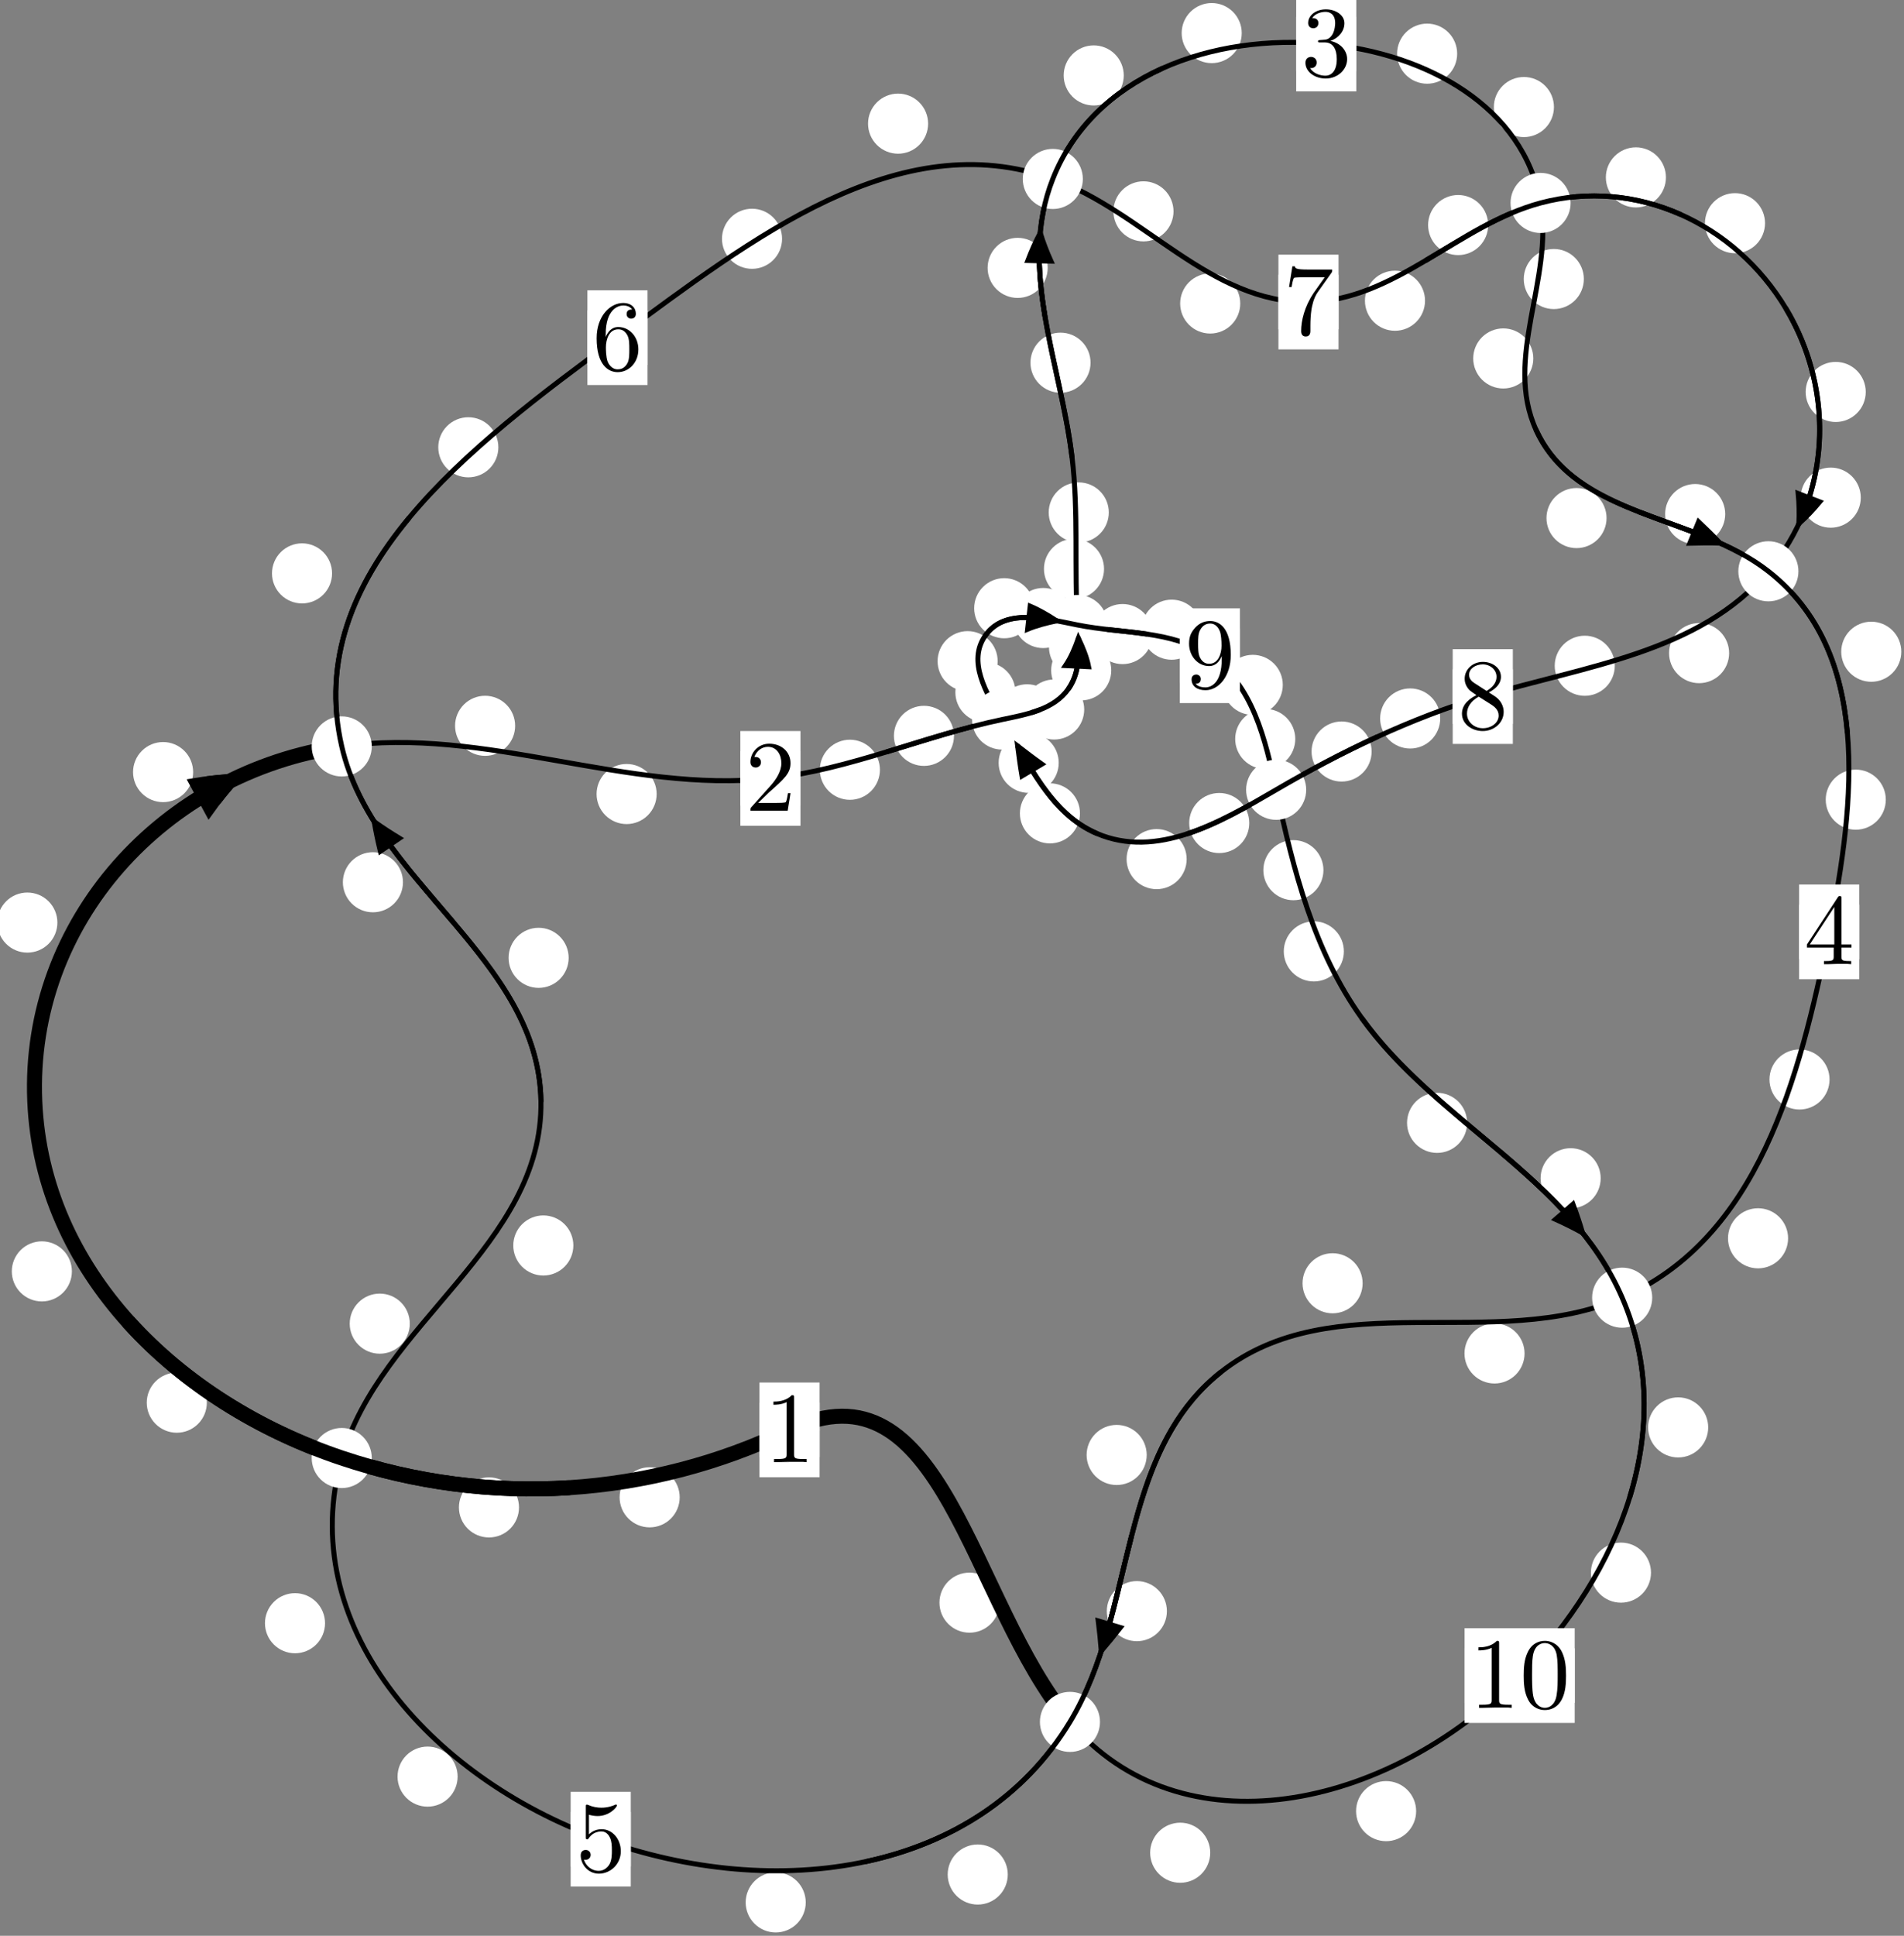 <?xml version="1.0"?>
<!-- Created by MetaPost 1.999 on 2021.07.06:0013 -->
<svg version="1.1" xmlns="http://www.w3.org/2000/svg" xmlns:xlink="http://www.w3.org/1999/xlink" width="189.429" height="192.515" viewBox="0 0 189.429 192.515">
<rect x="0" y="0" width="189.429" height="192.515" fill="#808080" stroke="none"/>
<!-- Original BoundingBox: -34.267654 -47.183807 155.161804 145.331161 -->
  <defs>
    <g transform="scale(0.01,0.01)" id="GLYPHcmr10_48">
      <path style="fill-rule: evenodd;" d="M460 -320C460 -400,455 -480,420 -554C374 -650,292 -666,250 -666C190 -666,117 -640,76 -547C44 -478,39 -400,39 -320C39 -245,43 -155,84 -79C127 2,200 22,249 22C303 22,379 1,423 -94C455 -163,460 -241,460 -320M249 -0C210 -0,151 -25,133 -121C122 -181,122 -273,122 -332C122 -396,122 -462,130 -516C149 -635,224 -644,249 -644C282 -644,348 -626,367 -527C377 -471,377 -395,377 -332C377 -257,377 -189,366 -125C351 -30,294 -0,249 -0"></path>
    </g>
    <g transform="scale(0.01,0.01)" id="GLYPHcmr10_49">
      <path style="fill-rule: evenodd;" d="M294 -640C294 -664,294 -666,271 -666C209 -602,121 -602,89 -602L89 -571C109 -571,168 -571,220 -597L220 -79C220 -43,217 -31,127 -31L95 -31L95 -0L257 -0L130 -3L217 -3L257 -3L297 -3L384 -3L419 -0L419 -31L387 -31C297 -31,294 -42,294 -79"></path>
    </g>
    <g transform="scale(0.01,0.01)" id="GLYPHcmr10_50">
      <path style="fill-rule: evenodd;" d="M127 -77L233 -180C389 -318,449 -372,449 -472C449 -586,359 -666,237 -666C124 -666,50 -574,50 -485C50 -429,100 -429,103 -429C120 -429,155 -441,155 -482C155 -508,137 -534,102 -534C94 -534,92 -534,89 -533C112 -598,166 -635,224 -635C315 -635,358 -554,358 -472C358 -392,308 -313,253 -251L61 -37C50 -26,50 -24,50 -0L421 -0L449 -174L424 -174C419 -144,412 -100,402 -85C395 -77,329 -77,307 -77"></path>
    </g>
    <g transform="scale(0.01,0.01)" id="GLYPHcmr10_51">
      <path style="fill-rule: evenodd;" d="M290 -352C372 -379,430 -449,430 -528C430 -610,342 -666,246 -666C145 -666,69 -606,69 -530C69 -497,91 -478,120 -478C151 -478,171 -500,171 -529C171 -579,124 -579,109 -579C140 -628,206 -641,242 -641C283 -641,338 -619,338 -529C338 -517,336 -459,310 -415C280 -367,246 -364,221 -363C213 -362,189 -360,182 -360C174 -359,167 -358,167 -348C167 -337,174 -337,191 -337L235 -337C317 -337,354 -269,354 -171C354 -35,285 -6,241 -6C198 -6,123 -23,88 -82C123 -77,154 -99,154 -137C154 -173,127 -193,98 -193C74 -193,42 -179,42 -135C42 -44,135 22,244 22C366 22,457 -69,457 -171C457 -253,394 -331,290 -352"></path>
    </g>
    <g transform="scale(0.01,0.01)" id="GLYPHcmr10_52">
      <path style="fill-rule: evenodd;" d="M294 -165L294 -78C294 -42,292 -31,218 -31L197 -31L197 -0L332 -0L238 -3L290 -3L332 -3L374 -3L427 -3L468 -0L468 -31L447 -31C373 -31,371 -42,371 -78L371 -165L471 -165L471 -196L371 -196L371 -651C371 -671,371 -677,355 -677C346 -677,343 -677,335 -665L28 -196L28 -165M300 -196L56 -196L300 -569"></path>
    </g>
    <g transform="scale(0.01,0.01)" id="GLYPHcmr10_53">
      <path style="fill-rule: evenodd;" d="M449 -201C449 -320,367 -420,259 -420C211 -420,168 -404,132 -369L132 -564C152 -558,185 -551,217 -551C340 -551,410 -642,410 -655C410 -661,407 -666,400 -666C399 -666,397 -666,392 -663C372 -654,323 -634,256 -634C216 -634,170 -641,123 -662C115 -665,113 -665,111 -665C101 -665,101 -657,101 -641L101 -345C101 -327,101 -319,115 -319C122 -319,124 -322,128 -328C139 -344,176 -398,257 -398C309 -398,334 -352,342 -334C358 -297,360 -258,360 -208C360 -173,360 -113,336 -71C312 -32,275 -6,229 -6C156 -6,99 -59,82 -118C85 -117,88 -116,99 -116C132 -116,149 -141,149 -165C149 -189,132 -214,99 -214C85 -214,50 -207,50 -161C50 -75,119 22,231 22C347 22,449 -74,449 -201"></path>
    </g>
    <g transform="scale(0.01,0.01)" id="GLYPHcmr10_54">
      <path style="fill-rule: evenodd;" d="M132 -328L132 -352C132 -605,256 -641,307 -641C331 -641,373 -635,395 -601C380 -601,340 -601,340 -556C340 -525,364 -510,386 -510C402 -510,432 -519,432 -558C432 -618,388 -666,305 -666C177 -666,42 -537,42 -316C42 -49,158 22,251 22C362 22,457 -72,457 -204C457 -331,368 -427,257 -427C189 -427,152 -376,132 -328M251 -6C188 -6,158 -66,152 -81C134 -128,134 -208,134 -226C134 -304,166 -404,256 -404C272 -404,318 -404,349 -342C367 -305,367 -254,367 -205C367 -157,367 -107,350 -71C320 -11,274 -6,251 -6"></path>
    </g>
    <g transform="scale(0.01,0.01)" id="GLYPHcmr10_55">
      <path style="fill-rule: evenodd;" d="M476 -609C485 -621,485 -623,485 -644L242 -644C120 -644,118 -657,114 -676L89 -676L56 -470L81 -470C84 -486,93 -549,106 -561C113 -567,191 -567,204 -567L411 -567C400 -551,321 -442,299 -409C209 -274,176 -135,176 -33C176 -23,176 22,222 22C268 22,268 -23,268 -33L268 -84C268 -139,271 -194,279 -248C283 -271,297 -357,341 -419"></path>
    </g>
    <g transform="scale(0.01,0.01)" id="GLYPHcmr10_56">
      <path style="fill-rule: evenodd;" d="M163 -457C117 -487,113 -521,113 -538C113 -599,178 -641,249 -641C322 -641,386 -589,386 -517C386 -460,347 -412,287 -377M309 -362C381 -399,430 -451,430 -517C430 -609,341 -666,250 -666C150 -666,69 -592,69 -499C69 -481,71 -436,113 -389C124 -377,161 -352,186 -335C128 -306,42 -250,42 -151C42 -45,144 22,249 22C362 22,457 -61,457 -168C457 -204,446 -249,408 -291C389 -312,373 -322,309 -362M209 -320L332 -242C360 -223,407 -193,407 -132C407 -58,332 -6,250 -6C164 -6,92 -68,92 -151C92 -209,124 -273,209 -320"></path>
    </g>
    <g transform="scale(0.01,0.01)" id="GLYPHcmr10_57">
      <path style="fill-rule: evenodd;" d="M367 -318L367 -286C367 -52,263 -6,205 -6C188 -6,134 -8,107 -42C151 -42,159 -71,159 -88C159 -119,135 -134,113 -134C97 -134,67 -125,67 -86C67 -19,121 22,206 22C335 22,457 -114,457 -329C457 -598,342 -666,253 -666C198 -666,149 -648,106 -603C65 -558,42 -516,42 -441C42 -316,130 -218,242 -218C303 -218,344 -260,367 -318M243 -241C227 -241,181 -241,150 -304C132 -341,132 -391,132 -440C132 -494,132 -541,153 -578C180 -628,218 -641,253 -641C299 -641,332 -607,349 -562C361 -530,365 -467,365 -421C365 -338,331 -241,243 -241"></path>
    </g>
  </defs>
  <path d="M67.623 148.908C67.623 148.115,67.308 147.355,66.747 146.795C66.187 146.234,65.427 145.919,64.634 145.919C63.841 145.919,63.081 146.234,62.521 146.795C61.96 147.355,61.645 148.115,61.645 148.908C61.645 149.701,61.96 150.461,62.521 151.021C63.081 151.582,63.841 151.897,64.634 151.897C65.427 151.897,66.187 151.582,66.747 151.021C67.308 150.461,67.623 149.701,67.623 148.908Z" style="fill: rgb(100%,100%,100%);stroke: none;"></path>
  <path d="M81.54 142.202C81.54 141.409,81.226 140.649,80.665 140.088C80.105 139.528,79.344 139.213,78.552 139.213C77.759 139.213,76.999 139.528,76.438 140.088C75.878 140.649,75.563 141.409,75.563 142.202C75.563 142.994,75.878 143.754,76.438 144.315C76.999 144.875,77.759 145.19,78.552 145.19C79.344 145.19,80.105 144.875,80.665 144.315C81.226 143.754,81.54 142.994,81.54 142.202Z" style="fill: rgb(100%,100%,100%);stroke: none;"></path>
  <path d="M20.579 139.497C20.579 138.704,20.264 137.944,19.704 137.384C19.143 136.823,18.383 136.508,17.59 136.508C16.798 136.508,16.037 136.823,15.477 137.384C14.916 137.944,14.601 138.704,14.601 139.497C14.601 140.29,14.916 141.05,15.477 141.61C16.037 142.171,16.798 142.486,17.59 142.486C18.383 142.486,19.143 142.171,19.704 141.61C20.264 141.05,20.579 140.29,20.579 139.497Z" style="fill: rgb(100%,100%,100%);stroke: none;"></path>
  <path d="M51.636 149.912C51.636 149.119,51.321 148.359,50.761 147.799C50.2 147.238,49.44 146.923,48.647 146.923C47.855 146.923,47.095 147.238,46.534 147.799C45.974 148.359,45.659 149.119,45.659 149.912C45.659 150.705,45.974 151.465,46.534 152.025C47.095 152.586,47.855 152.901,48.647 152.901C49.44 152.901,50.2 152.586,50.761 152.025C51.321 151.465,51.636 150.705,51.636 149.912Z" style="fill: rgb(100%,100%,100%);stroke: none;"></path>
  <path d="M5.71 91.751C5.71 90.958,5.395 90.198,4.834 89.637C4.274 89.077,3.514 88.762,2.721 88.762C1.928 88.762,1.168 89.077,0.608 89.637C0.047 90.198,-0.268 90.958,-0.268 91.751C-0.268 92.543,0.047 93.303,0.608 93.864C1.168 94.424,1.928 94.739,2.721 94.739C3.514 94.739,4.274 94.424,4.834 93.864C5.395 93.303,5.71 92.543,5.71 91.751Z" style="fill: rgb(100%,100%,100%);stroke: none;"></path>
  <path d="M7.152 126.439C7.152 125.646,6.837 124.886,6.277 124.325C5.716 123.765,4.956 123.45,4.164 123.45C3.371 123.45,2.611 123.765,2.05 124.325C1.49 124.886,1.175 125.646,1.175 126.439C1.175 127.231,1.49 127.992,2.05 128.552C2.611 129.113,3.371 129.428,4.164 129.428C4.956 129.428,5.716 129.113,6.277 128.552C6.837 127.992,7.152 127.231,7.152 126.439Z" style="fill: rgb(100%,100%,100%);stroke: none;"></path>
  <path d="M51.252 72.182C51.252 71.39,50.937 70.629,50.376 70.069C49.816 69.508,49.055 69.194,48.263 69.194C47.47 69.194,46.71 69.508,46.149 70.069C45.589 70.629,45.274 71.39,45.274 72.182C45.274 72.975,45.589 73.735,46.149 74.296C46.71 74.856,47.47 75.171,48.263 75.171C49.055 75.171,49.816 74.856,50.376 74.296C50.937 73.735,51.252 72.975,51.252 72.182Z" style="fill: rgb(100%,100%,100%);stroke: none;"></path>
  <path d="M19.215 76.785C19.215 75.992,18.9 75.232,18.34 74.672C17.779 74.111,17.019 73.796,16.226 73.796C15.434 73.796,14.673 74.111,14.113 74.672C13.552 75.232,13.237 75.992,13.237 76.785C13.237 77.578,13.552 78.338,14.113 78.898C14.673 79.459,15.434 79.774,16.226 79.774C17.019 79.774,17.779 79.459,18.34 78.898C18.9 78.338,19.215 77.578,19.215 76.785Z" style="fill: rgb(100%,100%,100%);stroke: none;"></path>
  <path d="M87.545 76.553C87.545 75.761,87.23 75,86.67 74.44C86.109 73.879,85.349 73.564,84.556 73.564C83.764 73.564,83.003 73.879,82.443 74.44C81.882 75,81.567 75.761,81.567 76.553C81.567 77.346,81.882 78.106,82.443 78.667C83.003 79.227,83.764 79.542,84.556 79.542C85.349 79.542,86.109 79.227,86.67 78.667C87.23 78.106,87.545 77.346,87.545 76.553Z" style="fill: rgb(100%,100%,100%);stroke: none;"></path>
  <path d="M65.331 78.967C65.331 78.174,65.016 77.414,64.455 76.853C63.895 76.293,63.135 75.978,62.342 75.978C61.549 75.978,60.789 76.293,60.229 76.853C59.668 77.414,59.353 78.174,59.353 78.967C59.353 79.759,59.668 80.519,60.229 81.08C60.789 81.64,61.549 81.955,62.342 81.955C63.135 81.955,63.895 81.64,64.455 81.08C65.016 80.519,65.331 79.759,65.331 78.967Z" style="fill: rgb(100%,100%,100%);stroke: none;"></path>
  <path d="M105.176 71.04C105.176 70.247,104.861 69.487,104.301 68.926C103.74 68.366,102.98 68.051,102.187 68.051C101.395 68.051,100.634 68.366,100.074 68.926C99.514 69.487,99.199 70.247,99.199 71.04C99.199 71.832,99.514 72.592,100.074 73.153C100.634 73.713,101.395 74.028,102.187 74.028C102.98 74.028,103.74 73.713,104.301 73.153C104.861 72.592,105.176 71.832,105.176 71.04Z" style="fill: rgb(100%,100%,100%);stroke: none;"></path>
  <path d="M94.912 73.181C94.912 72.389,94.597 71.629,94.037 71.068C93.476 70.508,92.716 70.193,91.923 70.193C91.131 70.193,90.371 70.508,89.81 71.068C89.25 71.629,88.935 72.389,88.935 73.181C88.935 73.974,89.25 74.734,89.81 75.295C90.371 75.855,91.131 76.17,91.923 76.17C92.716 76.17,93.476 75.855,94.037 75.295C94.597 74.734,94.912 73.974,94.912 73.181Z" style="fill: rgb(100%,100%,100%);stroke: none;"></path>
  <path d="M110.559 66.665C110.559 65.872,110.244 65.112,109.683 64.551C109.123 63.991,108.362 63.676,107.57 63.676C106.777 63.676,106.017 63.991,105.456 64.551C104.896 65.112,104.581 65.872,104.581 66.665C104.581 67.457,104.896 68.218,105.456 68.778C106.017 69.339,106.777 69.654,107.57 69.654C108.362 69.654,109.123 69.339,109.683 68.778C110.244 68.218,110.559 67.457,110.559 66.665Z" style="fill: rgb(100%,100%,100%);stroke: none;"></path>
  <path d="M107.868 70.561C107.868 69.768,107.553 69.008,106.992 68.447C106.432 67.887,105.672 67.572,104.879 67.572C104.086 67.572,103.326 67.887,102.766 68.447C102.205 69.008,101.89 69.768,101.89 70.561C101.89 71.353,102.205 72.113,102.766 72.674C103.326 73.234,104.086 73.549,104.879 73.549C105.672 73.549,106.432 73.234,106.992 72.674C107.553 72.113,107.868 71.353,107.868 70.561Z" style="fill: rgb(100%,100%,100%);stroke: none;"></path>
  <path d="M109.841 56.578C109.841 55.785,109.526 55.025,108.965 54.465C108.405 53.904,107.645 53.589,106.852 53.589C106.059 53.589,105.299 53.904,104.739 54.465C104.178 55.025,103.863 55.785,103.863 56.578C103.863 57.371,104.178 58.131,104.739 58.691C105.299 59.252,106.059 59.567,106.852 59.567C107.645 59.567,108.405 59.252,108.965 58.691C109.526 58.131,109.841 57.371,109.841 56.578Z" style="fill: rgb(100%,100%,100%);stroke: none;"></path>
  <path d="M110.339 64.345C110.339 63.553,110.024 62.792,109.464 62.232C108.903 61.672,108.143 61.357,107.351 61.357C106.558 61.357,105.798 61.672,105.237 62.232C104.677 62.792,104.362 63.553,104.362 64.345C104.362 65.138,104.677 65.898,105.237 66.459C105.798 67.019,106.558 67.334,107.351 67.334C108.143 67.334,108.903 67.019,109.464 66.459C110.024 65.898,110.339 65.138,110.339 64.345Z" style="fill: rgb(100%,100%,100%);stroke: none;"></path>
  <path d="M108.499 36.07C108.499 35.277,108.184 34.517,107.623 33.957C107.063 33.396,106.303 33.081,105.51 33.081C104.717 33.081,103.957 33.396,103.397 33.957C102.836 34.517,102.521 35.277,102.521 36.07C102.521 36.863,102.836 37.623,103.397 38.183C103.957 38.744,104.717 39.059,105.51 39.059C106.303 39.059,107.063 38.744,107.623 38.183C108.184 37.623,108.499 36.863,108.499 36.07Z" style="fill: rgb(100%,100%,100%);stroke: none;"></path>
  <path d="M110.314 50.964C110.314 50.171,109.999 49.411,109.438 48.851C108.878 48.29,108.118 47.975,107.325 47.975C106.532 47.975,105.772 48.29,105.212 48.851C104.651 49.411,104.336 50.171,104.336 50.964C104.336 51.757,104.651 52.517,105.212 53.077C105.772 53.638,106.532 53.953,107.325 53.953C108.118 53.953,108.878 53.638,109.438 53.077C109.999 52.517,110.314 51.757,110.314 50.964Z" style="fill: rgb(100%,100%,100%);stroke: none;"></path>
  <path d="M111.803 7.502C111.803 6.71,111.488 5.949,110.927 5.389C110.367 4.828,109.607 4.514,108.814 4.514C108.021 4.514,107.261 4.828,106.701 5.389C106.14 5.949,105.825 6.71,105.825 7.502C105.825 8.295,106.14 9.055,106.701 9.616C107.261 10.176,108.021 10.491,108.814 10.491C109.607 10.491,110.367 10.176,110.927 9.616C111.488 9.055,111.803 8.295,111.803 7.502Z" style="fill: rgb(100%,100%,100%);stroke: none;"></path>
  <path d="M104.236 26.641C104.236 25.848,103.921 25.088,103.36 24.528C102.8 23.967,102.04 23.652,101.247 23.652C100.454 23.652,99.694 23.967,99.134 24.528C98.573 25.088,98.258 25.848,98.258 26.641C98.258 27.434,98.573 28.194,99.134 28.754C99.694 29.315,100.454 29.63,101.247 29.63C102.04 29.63,102.8 29.315,103.36 28.754C103.921 28.194,104.236 27.434,104.236 26.641Z" style="fill: rgb(100%,100%,100%);stroke: none;"></path>
  <path d="M144.974 5.338C144.974 4.545,144.659 3.785,144.098 3.224C143.538 2.664,142.778 2.349,141.985 2.349C141.192 2.349,140.432 2.664,139.872 3.224C139.311 3.785,138.996 4.545,138.996 5.338C138.996 6.13,139.311 6.89,139.872 7.451C140.432 8.011,141.192 8.326,141.985 8.326C142.778 8.326,143.538 8.011,144.098 7.451C144.659 6.89,144.974 6.13,144.974 5.338Z" style="fill: rgb(100%,100%,100%);stroke: none;"></path>
  <path d="M123.541 3.291C123.541 2.498,123.226 1.738,122.666 1.177C122.106 0.617,121.345 0.302,120.553 0.302C119.76 0.302,119 0.617,118.439 1.177C117.879 1.738,117.564 2.498,117.564 3.291C117.564 4.083,117.879 4.844,118.439 5.404C119 5.965,119.76 6.279,120.553 6.279C121.345 6.279,122.106 5.965,122.666 5.404C123.226 4.844,123.541 4.083,123.541 3.291Z" style="fill: rgb(100%,100%,100%);stroke: none;"></path>
  <path d="M157.577 27.749C157.577 26.957,157.262 26.196,156.701 25.636C156.141 25.075,155.381 24.76,154.588 24.76C153.795 24.76,153.035 25.075,152.475 25.636C151.914 26.196,151.599 26.957,151.599 27.749C151.599 28.542,151.914 29.302,152.475 29.863C153.035 30.423,153.795 30.738,154.588 30.738C155.381 30.738,156.141 30.423,156.701 29.863C157.262 29.302,157.577 28.542,157.577 27.749Z" style="fill: rgb(100%,100%,100%);stroke: none;"></path>
  <path d="M154.602 10.646C154.602 9.853,154.287 9.093,153.726 8.533C153.166 7.972,152.406 7.657,151.613 7.657C150.82 7.657,150.06 7.972,149.5 8.533C148.939 9.093,148.624 9.853,148.624 10.646C148.624 11.439,148.939 12.199,149.5 12.759C150.06 13.32,150.82 13.635,151.613 13.635C152.406 13.635,153.166 13.32,153.726 12.759C154.287 12.199,154.602 11.439,154.602 10.646Z" style="fill: rgb(100%,100%,100%);stroke: none;"></path>
  <path d="M159.836 51.522C159.836 50.73,159.521 49.969,158.961 49.409C158.4 48.848,157.64 48.534,156.848 48.534C156.055 48.534,155.295 48.848,154.734 49.409C154.174 49.969,153.859 50.73,153.859 51.522C153.859 52.315,154.174 53.075,154.734 53.636C155.295 54.196,156.055 54.511,156.848 54.511C157.64 54.511,158.4 54.196,158.961 53.636C159.521 53.075,159.836 52.315,159.836 51.522Z" style="fill: rgb(100%,100%,100%);stroke: none;"></path>
  <path d="M152.548 35.648C152.548 34.855,152.233 34.095,151.673 33.534C151.112 32.974,150.352 32.659,149.56 32.659C148.767 32.659,148.007 32.974,147.446 33.534C146.886 34.095,146.571 34.855,146.571 35.648C146.571 36.44,146.886 37.2,147.446 37.761C148.007 38.321,148.767 38.636,149.56 38.636C150.352 38.636,151.112 38.321,151.673 37.761C152.233 37.2,152.548 36.44,152.548 35.648Z" style="fill: rgb(100%,100%,100%);stroke: none;"></path>
  <path d="M189.162 64.816C189.162 64.023,188.847 63.263,188.286 62.702C187.726 62.142,186.966 61.827,186.173 61.827C185.38 61.827,184.62 62.142,184.06 62.702C183.499 63.263,183.184 64.023,183.184 64.816C183.184 65.608,183.499 66.368,184.06 66.929C184.62 67.489,185.38 67.804,186.173 67.804C186.966 67.804,187.726 67.489,188.286 66.929C188.847 66.368,189.162 65.608,189.162 64.816Z" style="fill: rgb(100%,100%,100%);stroke: none;"></path>
  <path d="M171.641 51.123C171.641 50.331,171.326 49.57,170.766 49.01C170.205 48.449,169.445 48.135,168.653 48.135C167.86 48.135,167.1 48.449,166.539 49.01C165.979 49.57,165.664 50.331,165.664 51.123C165.664 51.916,165.979 52.676,166.539 53.237C167.1 53.797,167.86 54.112,168.653 54.112C169.445 54.112,170.205 53.797,170.766 53.237C171.326 52.676,171.641 51.916,171.641 51.123Z" style="fill: rgb(100%,100%,100%);stroke: none;"></path>
  <path d="M182.022 107.354C182.022 106.562,181.707 105.802,181.147 105.241C180.586 104.681,179.826 104.366,179.033 104.366C178.241 104.366,177.481 104.681,176.92 105.241C176.36 105.802,176.045 106.562,176.045 107.354C176.045 108.147,176.36 108.907,176.92 109.468C177.481 110.028,178.241 110.343,179.033 110.343C179.826 110.343,180.586 110.028,181.147 109.468C181.707 108.907,182.022 108.147,182.022 107.354Z" style="fill: rgb(100%,100%,100%);stroke: none;"></path>
  <path d="M187.619 79.527C187.619 78.735,187.304 77.974,186.744 77.414C186.183 76.853,185.423 76.538,184.63 76.538C183.838 76.538,183.077 76.853,182.517 77.414C181.956 77.974,181.642 78.735,181.642 79.527C181.642 80.32,181.956 81.08,182.517 81.641C183.077 82.201,183.838 82.516,184.63 82.516C185.423 82.516,186.183 82.201,186.744 81.641C187.304 81.08,187.619 80.32,187.619 79.527Z" style="fill: rgb(100%,100%,100%);stroke: none;"></path>
  <path d="M151.678 134.602C151.678 133.809,151.363 133.049,150.803 132.488C150.242 131.928,149.482 131.613,148.689 131.613C147.897 131.613,147.137 131.928,146.576 132.488C146.016 133.049,145.701 133.809,145.701 134.602C145.701 135.394,146.016 136.154,146.576 136.715C147.137 137.275,147.897 137.59,148.689 137.59C149.482 137.59,150.242 137.275,150.803 136.715C151.363 136.154,151.678 135.394,151.678 134.602Z" style="fill: rgb(100%,100%,100%);stroke: none;"></path>
  <path d="M177.897 123.149C177.897 122.356,177.582 121.596,177.021 121.036C176.461 120.475,175.701 120.16,174.908 120.16C174.115 120.16,173.355 120.475,172.795 121.036C172.234 121.596,171.919 122.356,171.919 123.149C171.919 123.942,172.234 124.702,172.795 125.262C173.355 125.823,174.115 126.138,174.908 126.138C175.701 126.138,176.461 125.823,177.021 125.262C177.582 124.702,177.897 123.942,177.897 123.149Z" style="fill: rgb(100%,100%,100%);stroke: none;"></path>
  <path d="M114.086 144.696C114.086 143.904,113.771 143.143,113.21 142.583C112.65 142.022,111.89 141.707,111.097 141.707C110.304 141.707,109.544 142.022,108.984 142.583C108.423 143.143,108.108 143.904,108.108 144.696C108.108 145.489,108.423 146.249,108.984 146.81C109.544 147.37,110.304 147.685,111.097 147.685C111.89 147.685,112.65 147.37,113.21 146.81C113.771 146.249,114.086 145.489,114.086 144.696Z" style="fill: rgb(100%,100%,100%);stroke: none;"></path>
  <path d="M135.568 127.621C135.568 126.829,135.253 126.069,134.693 125.508C134.132 124.948,133.372 124.633,132.579 124.633C131.786 124.633,131.026 124.948,130.466 125.508C129.905 126.069,129.59 126.829,129.59 127.621C129.59 128.414,129.905 129.174,130.466 129.735C131.026 130.295,131.786 130.61,132.579 130.61C133.372 130.61,134.132 130.295,134.693 129.735C135.253 129.174,135.568 128.414,135.568 127.621Z" style="fill: rgb(100%,100%,100%);stroke: none;"></path>
  <path d="M100.264 186.422C100.264 185.63,99.949 184.87,99.388 184.309C98.828 183.749,98.068 183.434,97.275 183.434C96.482 183.434,95.722 183.749,95.162 184.309C94.601 184.87,94.286 185.63,94.286 186.422C94.286 187.215,94.601 187.975,95.162 188.536C95.722 189.096,96.482 189.411,97.275 189.411C98.068 189.411,98.828 189.096,99.388 188.536C99.949 187.975,100.264 187.215,100.264 186.422Z" style="fill: rgb(100%,100%,100%);stroke: none;"></path>
  <path d="M116.095 160.229C116.095 159.436,115.78 158.676,115.219 158.116C114.659 157.555,113.899 157.24,113.106 157.24C112.313 157.24,111.553 157.555,110.993 158.116C110.432 158.676,110.117 159.436,110.117 160.229C110.117 161.022,110.432 161.782,110.993 162.342C111.553 162.903,112.313 163.218,113.106 163.218C113.899 163.218,114.659 162.903,115.219 162.342C115.78 161.782,116.095 161.022,116.095 160.229Z" style="fill: rgb(100%,100%,100%);stroke: none;"></path>
  <path d="M45.529 176.685C45.529 175.892,45.214 175.132,44.654 174.571C44.093 174.011,43.333 173.696,42.54 173.696C41.748 173.696,40.988 174.011,40.427 174.571C39.867 175.132,39.552 175.892,39.552 176.685C39.552 177.477,39.867 178.237,40.427 178.798C40.988 179.358,41.748 179.673,42.54 179.673C43.333 179.673,44.093 179.358,44.654 178.798C45.214 178.237,45.529 177.477,45.529 176.685Z" style="fill: rgb(100%,100%,100%);stroke: none;"></path>
  <path d="M80.164 189.195C80.164 188.402,79.849 187.642,79.289 187.082C78.728 186.521,77.968 186.206,77.175 186.206C76.383 186.206,75.622 186.521,75.062 187.082C74.501 187.642,74.187 188.402,74.187 189.195C74.187 189.988,74.501 190.748,75.062 191.308C75.622 191.869,76.383 192.184,77.175 192.184C77.968 192.184,78.728 191.869,79.289 191.308C79.849 190.748,80.164 189.988,80.164 189.195Z" style="fill: rgb(100%,100%,100%);stroke: none;"></path>
  <path d="M40.771 131.637C40.771 130.845,40.456 130.084,39.895 129.524C39.335 128.963,38.575 128.649,37.782 128.649C36.989 128.649,36.229 128.963,35.669 129.524C35.108 130.084,34.793 130.845,34.793 131.637C34.793 132.43,35.108 133.19,35.669 133.751C36.229 134.311,36.989 134.626,37.782 134.626C38.575 134.626,39.335 134.311,39.895 133.751C40.456 133.19,40.771 132.43,40.771 131.637Z" style="fill: rgb(100%,100%,100%);stroke: none;"></path>
  <path d="M32.339 161.429C32.339 160.637,32.024 159.876,31.463 159.316C30.903 158.755,30.143 158.44,29.35 158.44C28.557 158.44,27.797 158.755,27.237 159.316C26.676 159.876,26.361 160.637,26.361 161.429C26.361 162.222,26.676 162.982,27.237 163.543C27.797 164.103,28.557 164.418,29.35 164.418C30.143 164.418,30.903 164.103,31.463 163.543C32.024 162.982,32.339 162.222,32.339 161.429Z" style="fill: rgb(100%,100%,100%);stroke: none;"></path>
  <path d="M56.577 95.257C56.577 94.464,56.262 93.704,55.701 93.144C55.141 92.583,54.381 92.268,53.588 92.268C52.795 92.268,52.035 92.583,51.475 93.144C50.914 93.704,50.599 94.464,50.599 95.257C50.599 96.05,50.914 96.81,51.475 97.37C52.035 97.931,52.795 98.246,53.588 98.246C54.381 98.246,55.141 97.931,55.701 97.37C56.262 96.81,56.577 96.05,56.577 95.257Z" style="fill: rgb(100%,100%,100%);stroke: none;"></path>
  <path d="M57.043 123.862C57.043 123.07,56.728 122.309,56.168 121.749C55.607 121.189,54.847 120.874,54.055 120.874C53.262 120.874,52.502 121.189,51.941 121.749C51.381 122.309,51.066 123.07,51.066 123.862C51.066 124.655,51.381 125.415,51.941 125.976C52.502 126.536,53.262 126.851,54.055 126.851C54.847 126.851,55.607 126.536,56.168 125.976C56.728 125.415,57.043 124.655,57.043 123.862Z" style="fill: rgb(100%,100%,100%);stroke: none;"></path>
  <path d="M33.037 57.023C33.037 56.23,32.722 55.47,32.162 54.909C31.601 54.349,30.841 54.034,30.049 54.034C29.256 54.034,28.496 54.349,27.935 54.909C27.375 55.47,27.06 56.23,27.06 57.023C27.06 57.815,27.375 58.575,27.935 59.136C28.496 59.696,29.256 60.011,30.049 60.011C30.841 60.011,31.601 59.696,32.162 59.136C32.722 58.575,33.037 57.815,33.037 57.023Z" style="fill: rgb(100%,100%,100%);stroke: none;"></path>
  <path d="M40.091 87.741C40.091 86.948,39.776 86.188,39.215 85.627C38.655 85.067,37.895 84.752,37.102 84.752C36.309 84.752,35.549 85.067,34.989 85.627C34.428 86.188,34.113 86.948,34.113 87.741C34.113 88.533,34.428 89.293,34.989 89.854C35.549 90.414,36.309 90.729,37.102 90.729C37.895 90.729,38.655 90.414,39.215 89.854C39.776 89.293,40.091 88.533,40.091 87.741Z" style="fill: rgb(100%,100%,100%);stroke: none;"></path>
  <path d="M77.808 23.747C77.808 22.954,77.493 22.194,76.932 21.633C76.372 21.073,75.612 20.758,74.819 20.758C74.026 20.758,73.266 21.073,72.706 21.633C72.145 22.194,71.83 22.954,71.83 23.747C71.83 24.539,72.145 25.3,72.706 25.86C73.266 26.421,74.026 26.735,74.819 26.735C75.612 26.735,76.372 26.421,76.932 25.86C77.493 25.3,77.808 24.539,77.808 23.747Z" style="fill: rgb(100%,100%,100%);stroke: none;"></path>
  <path d="M49.582 44.483C49.582 43.691,49.267 42.931,48.706 42.37C48.146 41.81,47.386 41.495,46.593 41.495C45.8 41.495,45.04 41.81,44.48 42.37C43.919 42.931,43.604 43.691,43.604 44.483C43.604 45.276,43.919 46.036,44.48 46.597C45.04 47.157,45.8 47.472,46.593 47.472C47.386 47.472,48.146 47.157,48.706 46.597C49.267 46.036,49.582 45.276,49.582 44.483Z" style="fill: rgb(100%,100%,100%);stroke: none;"></path>
  <path d="M116.753 21.019C116.753 20.227,116.438 19.467,115.877 18.906C115.317 18.346,114.557 18.031,113.764 18.031C112.971 18.031,112.211 18.346,111.651 18.906C111.09 19.467,110.775 20.227,110.775 21.019C110.775 21.812,111.09 22.572,111.651 23.133C112.211 23.693,112.971 24.008,113.764 24.008C114.557 24.008,115.317 23.693,115.877 23.133C116.438 22.572,116.753 21.812,116.753 21.019Z" style="fill: rgb(100%,100%,100%);stroke: none;"></path>
  <path d="M92.339 12.298C92.339 11.505,92.024 10.745,91.463 10.185C90.903 9.624,90.143 9.309,89.35 9.309C88.557 9.309,87.797 9.624,87.237 10.185C86.676 10.745,86.361 11.505,86.361 12.298C86.361 13.091,86.676 13.851,87.237 14.411C87.797 14.972,88.557 15.287,89.35 15.287C90.143 15.287,90.903 14.972,91.463 14.411C92.024 13.851,92.339 13.091,92.339 12.298Z" style="fill: rgb(100%,100%,100%);stroke: none;"></path>
  <path d="M141.776 29.907C141.776 29.115,141.461 28.355,140.9 27.794C140.34 27.234,139.58 26.919,138.787 26.919C137.994 26.919,137.234 27.234,136.674 27.794C136.113 28.355,135.798 29.115,135.798 29.907C135.798 30.7,136.113 31.46,136.674 32.021C137.234 32.581,137.994 32.896,138.787 32.896C139.58 32.896,140.34 32.581,140.9 32.021C141.461 31.46,141.776 30.7,141.776 29.907Z" style="fill: rgb(100%,100%,100%);stroke: none;"></path>
  <path d="M123.392 30.183C123.392 29.391,123.077 28.63,122.516 28.07C121.956 27.509,121.196 27.194,120.403 27.194C119.61 27.194,118.85 27.509,118.29 28.07C117.729 28.63,117.414 29.391,117.414 30.183C117.414 30.976,117.729 31.736,118.29 32.297C118.85 32.857,119.61 33.172,120.403 33.172C121.196 33.172,121.956 32.857,122.516 32.297C123.077 31.736,123.392 30.976,123.392 30.183Z" style="fill: rgb(100%,100%,100%);stroke: none;"></path>
  <path d="M165.745 17.642C165.745 16.849,165.43 16.089,164.869 15.529C164.309 14.968,163.548 14.653,162.756 14.653C161.963 14.653,161.203 14.968,160.642 15.529C160.082 16.089,159.767 16.849,159.767 17.642C159.767 18.435,160.082 19.195,160.642 19.755C161.203 20.316,161.963 20.631,162.756 20.631C163.548 20.631,164.309 20.316,164.869 19.755C165.43 19.195,165.745 18.435,165.745 17.642Z" style="fill: rgb(100%,100%,100%);stroke: none;"></path>
  <path d="M148.059 22.382C148.059 21.589,147.744 20.829,147.184 20.268C146.623 19.708,145.863 19.393,145.07 19.393C144.278 19.393,143.517 19.708,142.957 20.268C142.397 20.829,142.082 21.589,142.082 22.382C142.082 23.174,142.397 23.934,142.957 24.495C143.517 25.055,144.278 25.37,145.07 25.37C145.863 25.37,146.623 25.055,147.184 24.495C147.744 23.934,148.059 23.174,148.059 22.382Z" style="fill: rgb(100%,100%,100%);stroke: none;"></path>
  <path d="M185.624 38.98C185.624 38.187,185.309 37.427,184.748 36.866C184.188 36.306,183.428 35.991,182.635 35.991C181.842 35.991,181.082 36.306,180.522 36.866C179.961 37.427,179.646 38.187,179.646 38.98C179.646 39.772,179.961 40.533,180.522 41.093C181.082 41.654,181.842 41.969,182.635 41.969C183.428 41.969,184.188 41.654,184.748 41.093C185.309 40.533,185.624 39.772,185.624 38.98Z" style="fill: rgb(100%,100%,100%);stroke: none;"></path>
  <path d="M175.603 22.196C175.603 21.404,175.288 20.644,174.727 20.083C174.167 19.523,173.407 19.208,172.614 19.208C171.821 19.208,171.061 19.523,170.501 20.083C169.94 20.644,169.625 21.404,169.625 22.196C169.625 22.989,169.94 23.749,170.501 24.31C171.061 24.87,171.821 25.185,172.614 25.185C173.407 25.185,174.167 24.87,174.727 24.31C175.288 23.749,175.603 22.989,175.603 22.196Z" style="fill: rgb(100%,100%,100%);stroke: none;"></path>
  <path d="M172.032 64.953C172.032 64.16,171.717 63.4,171.157 62.839C170.596 62.279,169.836 61.964,169.044 61.964C168.251 61.964,167.491 62.279,166.93 62.839C166.37 63.4,166.055 64.16,166.055 64.953C166.055 65.745,166.37 66.506,166.93 67.066C167.491 67.627,168.251 67.941,169.044 67.941C169.836 67.941,170.596 67.627,171.157 67.066C171.717 66.506,172.032 65.745,172.032 64.953Z" style="fill: rgb(100%,100%,100%);stroke: none;"></path>
  <path d="M185.129 49.491C185.129 48.698,184.814 47.938,184.254 47.378C183.693 46.817,182.933 46.502,182.14 46.502C181.348 46.502,180.588 46.817,180.027 47.378C179.467 47.938,179.152 48.698,179.152 49.491C179.152 50.284,179.467 51.044,180.027 51.604C180.588 52.165,181.348 52.48,182.14 52.48C182.933 52.48,183.693 52.165,184.254 51.604C184.814 51.044,185.129 50.284,185.129 49.491Z" style="fill: rgb(100%,100%,100%);stroke: none;"></path>
  <path d="M143.287 71.452C143.287 70.66,142.972 69.9,142.411 69.339C141.851 68.779,141.091 68.464,140.298 68.464C139.505 68.464,138.745 68.779,138.185 69.339C137.624 69.9,137.309 70.66,137.309 71.452C137.309 72.245,137.624 73.005,138.185 73.566C138.745 74.126,139.505 74.441,140.298 74.441C141.091 74.441,141.851 74.126,142.411 73.566C142.972 73.005,143.287 72.245,143.287 71.452Z" style="fill: rgb(100%,100%,100%);stroke: none;"></path>
  <path d="M160.656 66.21C160.656 65.417,160.341 64.657,159.781 64.096C159.22 63.536,158.46 63.221,157.668 63.221C156.875 63.221,156.115 63.536,155.554 64.096C154.994 64.657,154.679 65.417,154.679 66.21C154.679 67.002,154.994 67.762,155.554 68.323C156.115 68.883,156.875 69.198,157.668 69.198C158.46 69.198,159.22 68.883,159.781 68.323C160.341 67.762,160.656 67.002,160.656 66.21Z" style="fill: rgb(100%,100%,100%);stroke: none;"></path>
  <path d="M124.292 81.849C124.292 81.057,123.977 80.296,123.416 79.736C122.856 79.175,122.096 78.861,121.303 78.861C120.51 78.861,119.75 79.175,119.19 79.736C118.629 80.296,118.314 81.057,118.314 81.849C118.314 82.642,118.629 83.402,119.19 83.963C119.75 84.523,120.51 84.838,121.303 84.838C122.096 84.838,122.856 84.523,123.416 83.963C123.977 83.402,124.292 82.642,124.292 81.849Z" style="fill: rgb(100%,100%,100%);stroke: none;"></path>
  <path d="M136.465 74.74C136.465 73.947,136.15 73.187,135.59 72.626C135.029 72.066,134.269 71.751,133.476 71.751C132.684 71.751,131.924 72.066,131.363 72.626C130.803 73.187,130.488 73.947,130.488 74.74C130.488 75.533,130.803 76.293,131.363 76.853C131.924 77.414,132.684 77.729,133.476 77.729C134.269 77.729,135.029 77.414,135.59 76.853C136.15 76.293,136.465 75.533,136.465 74.74Z" style="fill: rgb(100%,100%,100%);stroke: none;"></path>
  <path d="M107.447 80.889C107.447 80.096,107.132 79.336,106.571 78.775C106.011 78.215,105.251 77.9,104.458 77.9C103.665 77.9,102.905 78.215,102.345 78.775C101.784 79.336,101.469 80.096,101.469 80.889C101.469 81.681,101.784 82.442,102.345 83.002C102.905 83.563,103.665 83.877,104.458 83.877C105.251 83.877,106.011 83.563,106.571 83.002C107.132 82.442,107.447 81.681,107.447 80.889Z" style="fill: rgb(100%,100%,100%);stroke: none;"></path>
  <path d="M118.062 85.439C118.062 84.647,117.747 83.887,117.186 83.326C116.626 82.766,115.866 82.451,115.073 82.451C114.28 82.451,113.52 82.766,112.96 83.326C112.399 83.887,112.084 84.647,112.084 85.439C112.084 86.232,112.399 86.992,112.96 87.553C113.52 88.113,114.28 88.428,115.073 88.428C115.866 88.428,116.626 88.113,117.186 87.553C117.747 86.992,118.062 86.232,118.062 85.439Z" style="fill: rgb(100%,100%,100%);stroke: none;"></path>
  <path d="M101.027 68.851C101.027 68.058,100.712 67.298,100.151 66.738C99.591 66.177,98.83 65.862,98.038 65.862C97.245 65.862,96.485 66.177,95.924 66.738C95.364 67.298,95.049 68.058,95.049 68.851C95.049 69.644,95.364 70.404,95.924 70.964C96.485 71.525,97.245 71.84,98.038 71.84C98.83 71.84,99.591 71.525,100.151 70.964C100.712 70.404,101.027 69.644,101.027 68.851Z" style="fill: rgb(100%,100%,100%);stroke: none;"></path>
  <path d="M105.333 75.863C105.333 75.07,105.018 74.31,104.457 73.749C103.897 73.189,103.137 72.874,102.344 72.874C101.551 72.874,100.791 73.189,100.23 73.749C99.67 74.31,99.355 75.07,99.355 75.863C99.355 76.655,99.67 77.416,100.23 77.976C100.791 78.537,101.551 78.852,102.344 78.852C103.137 78.852,103.897 78.537,104.457 77.976C105.018 77.416,105.333 76.655,105.333 75.863Z" style="fill: rgb(100%,100%,100%);stroke: none;"></path>
  <path d="M102.897 60.488C102.897 59.695,102.582 58.935,102.022 58.375C101.461 57.814,100.701 57.499,99.908 57.499C99.116 57.499,98.355 57.814,97.795 58.375C97.234 58.935,96.92 59.695,96.92 60.488C96.92 61.281,97.234 62.041,97.795 62.601C98.355 63.162,99.116 63.477,99.908 63.477C100.701 63.477,101.461 63.162,102.022 62.601C102.582 62.041,102.897 61.281,102.897 60.488Z" style="fill: rgb(100%,100%,100%);stroke: none;"></path>
  <path d="M99.258 65.755C99.258 64.962,98.943 64.202,98.383 63.641C97.822 63.081,97.062 62.766,96.27 62.766C95.477 62.766,94.717 63.081,94.156 63.641C93.596 64.202,93.281 64.962,93.281 65.755C93.281 66.547,93.596 67.308,94.156 67.868C94.717 68.428,95.477 68.743,96.27 68.743C97.062 68.743,97.822 68.428,98.383 67.868C98.943 67.308,99.258 66.547,99.258 65.755Z" style="fill: rgb(100%,100%,100%);stroke: none;"></path>
  <path d="M114.672 63.058C114.672 62.266,114.357 61.506,113.796 60.945C113.236 60.385,112.476 60.07,111.683 60.07C110.89 60.07,110.13 60.385,109.57 60.945C109.009 61.506,108.694 62.266,108.694 63.058C108.694 63.851,109.009 64.611,109.57 65.172C110.13 65.732,110.89 66.047,111.683 66.047C112.476 66.047,113.236 65.732,113.796 65.172C114.357 64.611,114.672 63.851,114.672 63.058Z" style="fill: rgb(100%,100%,100%);stroke: none;"></path>
  <path d="M106.776 61.463C106.776 60.67,106.461 59.91,105.9 59.35C105.34 58.789,104.58 58.474,103.787 58.474C102.994 58.474,102.234 58.789,101.674 59.35C101.113 59.91,100.798 60.67,100.798 61.463C100.798 62.256,101.113 63.016,101.674 63.576C102.234 64.137,102.994 64.452,103.787 64.452C104.58 64.452,105.34 64.137,105.9 63.576C106.461 63.016,106.776 62.256,106.776 61.463Z" style="fill: rgb(100%,100%,100%);stroke: none;"></path>
  <path d="M127.625 68.112C127.625 67.319,127.31 66.559,126.75 65.999C126.189 65.438,125.429 65.123,124.637 65.123C123.844 65.123,123.084 65.438,122.523 65.999C121.963 66.559,121.648 67.319,121.648 68.112C121.648 68.905,121.963 69.665,122.523 70.225C123.084 70.786,123.844 71.101,124.637 71.101C125.429 71.101,126.189 70.786,126.75 70.225C127.31 69.665,127.625 68.905,127.625 68.112Z" style="fill: rgb(100%,100%,100%);stroke: none;"></path>
  <path d="M119.557 62.624C119.557 61.831,119.242 61.071,118.681 60.511C118.121 59.95,117.361 59.635,116.568 59.635C115.775 59.635,115.015 59.95,114.455 60.511C113.894 61.071,113.579 61.831,113.579 62.624C113.579 63.417,113.894 64.177,114.455 64.737C115.015 65.298,115.775 65.613,116.568 65.613C117.361 65.613,118.121 65.298,118.681 64.737C119.242 64.177,119.557 63.417,119.557 62.624Z" style="fill: rgb(100%,100%,100%);stroke: none;"></path>
  <path d="M131.669 86.538C131.669 85.746,131.354 84.986,130.794 84.425C130.233 83.865,129.473 83.55,128.68 83.55C127.888 83.55,127.127 83.865,126.567 84.425C126.006 84.986,125.691 85.746,125.691 86.538C125.691 87.331,126.006 88.091,126.567 88.652C127.127 89.212,127.888 89.527,128.68 89.527C129.473 89.527,130.233 89.212,130.794 88.652C131.354 88.091,131.669 87.331,131.669 86.538Z" style="fill: rgb(100%,100%,100%);stroke: none;"></path>
  <path d="M128.867 73.489C128.867 72.696,128.552 71.936,127.991 71.376C127.431 70.815,126.671 70.5,125.878 70.5C125.085 70.5,124.325 70.815,123.765 71.376C123.204 71.936,122.889 72.696,122.889 73.489C122.889 74.282,123.204 75.042,123.765 75.602C124.325 76.163,125.085 76.478,125.878 76.478C126.671 76.478,127.431 76.163,127.991 75.602C128.552 75.042,128.867 74.282,128.867 73.489Z" style="fill: rgb(100%,100%,100%);stroke: none;"></path>
  <path d="M145.964 111.669C145.964 110.876,145.649 110.116,145.089 109.555C144.528 108.995,143.768 108.68,142.976 108.68C142.183 108.68,141.423 108.995,140.862 109.555C140.302 110.116,139.987 110.876,139.987 111.669C139.987 112.461,140.302 113.222,140.862 113.782C141.423 114.342,142.183 114.657,142.976 114.657C143.768 114.657,144.528 114.342,145.089 113.782C145.649 113.222,145.964 112.461,145.964 111.669Z" style="fill: rgb(100%,100%,100%);stroke: none;"></path>
  <path d="M133.702 94.617C133.702 93.824,133.387 93.064,132.826 92.504C132.266 91.943,131.506 91.628,130.713 91.628C129.92 91.628,129.16 91.943,128.6 92.504C128.039 93.064,127.724 93.824,127.724 94.617C127.724 95.41,128.039 96.17,128.6 96.73C129.16 97.291,129.92 97.606,130.713 97.606C131.506 97.606,132.266 97.291,132.826 96.73C133.387 96.17,133.702 95.41,133.702 94.617Z" style="fill: rgb(100%,100%,100%);stroke: none;"></path>
  <path d="M169.948 141.955C169.948 141.163,169.633 140.403,169.073 139.842C168.512 139.282,167.752 138.967,166.959 138.967C166.167 138.967,165.406 139.282,164.846 139.842C164.285 140.403,163.97 141.163,163.97 141.955C163.97 142.748,164.285 143.508,164.846 144.069C165.406 144.629,166.167 144.944,166.959 144.944C167.752 144.944,168.512 144.629,169.073 144.069C169.633 143.508,169.948 142.748,169.948 141.955Z" style="fill: rgb(100%,100%,100%);stroke: none;"></path>
  <path d="M159.252 117.178C159.252 116.385,158.937 115.625,158.377 115.064C157.816 114.504,157.056 114.189,156.263 114.189C155.471 114.189,154.711 114.504,154.15 115.064C153.59 115.625,153.275 116.385,153.275 117.178C153.275 117.97,153.59 118.73,154.15 119.291C154.711 119.851,155.471 120.166,156.263 120.166C157.056 120.166,157.816 119.851,158.377 119.291C158.937 118.73,159.252 117.97,159.252 117.178Z" style="fill: rgb(100%,100%,100%);stroke: none;"></path>
  <path d="M140.892 180.119C140.892 179.326,140.577 178.566,140.017 178.005C139.457 177.445,138.696 177.13,137.904 177.13C137.111 177.13,136.351 177.445,135.79 178.005C135.23 178.566,134.915 179.326,134.915 180.119C134.915 180.911,135.23 181.671,135.79 182.232C136.351 182.792,137.111 183.107,137.904 183.107C138.696 183.107,139.457 182.792,140.017 182.232C140.577 181.671,140.892 180.911,140.892 180.119Z" style="fill: rgb(100%,100%,100%);stroke: none;"></path>
  <path d="M164.258 156.398C164.258 155.606,163.943 154.846,163.382 154.285C162.822 153.725,162.062 153.41,161.269 153.41C160.476 153.41,159.716 153.725,159.156 154.285C158.595 154.846,158.28 155.606,158.28 156.398C158.28 157.191,158.595 157.951,159.156 158.512C159.716 159.072,160.476 159.387,161.269 159.387C162.062 159.387,162.822 159.072,163.382 158.512C163.943 157.951,164.258 157.191,164.258 156.398Z" style="fill: rgb(100%,100%,100%);stroke: none;"></path>
  <path d="M99.444 159.385C99.444 158.592,99.129 157.832,98.568 157.271C98.008 156.711,97.248 156.396,96.455 156.396C95.662 156.396,94.902 156.711,94.342 157.271C93.781 157.832,93.466 158.592,93.466 159.385C93.466 160.177,93.781 160.938,94.342 161.498C94.902 162.059,95.662 162.373,96.455 162.373C97.248 162.373,98.008 162.059,98.568 161.498C99.129 160.938,99.444 160.177,99.444 159.385Z" style="fill: rgb(100%,100%,100%);stroke: none;"></path>
  <path d="M120.406 184.255C120.406 183.462,120.091 182.702,119.531 182.141C118.97 181.581,118.21 181.266,117.417 181.266C116.625 181.266,115.865 181.581,115.304 182.141C114.744 182.702,114.429 183.462,114.429 184.255C114.429 185.047,114.744 185.808,115.304 186.368C115.865 186.929,116.625 187.244,117.417 187.244C118.21 187.244,118.97 186.929,119.531 186.368C120.091 185.808,120.406 185.047,120.406 184.255Z" style="fill: rgb(100%,100%,100%);stroke: none;"></path>
  <path d="M78.552 142.202C64.634 148.908,48.647 149.912,34 145C17.59 139.497,4.164 126.439,3.458 109.482C2.721 91.751,16.226 76.785,34 74.231C48.263 72.182,62.342 78.967,76.649 77.412C84.556 76.553,91.923 73.181,99.7 71.559C102.187 71.04,104.879 70.561,106.321 68.473C107.57 66.665,107.351 64.345,107.21 62.155C106.852 56.578,107.325 50.964,106.649 45.415C105.51 36.07,101.247 26.641,104.744 17.797C108.814 7.502,120.553 3.291,131.948 4.379C141.985 5.338,151.613 10.646,153.272 20.184C154.588 27.749,149.56 35.648,152.832 42.775C156.848 51.522,168.653 51.123,175.936 56.815C186.173 64.816,184.63 79.527,181.986 92.675C179.033 107.354,174.908 123.149,161.39 129.054C148.689 134.602,132.579 127.621,121.433 136.48C111.097 144.696,113.106 160.229,106.45 171.243C97.275 186.422,77.175 189.195,59.765 182.906C42.54 176.685,29.35 161.429,34 145C37.782 131.637,54.055 123.862,53.82 109.497C53.588 95.257,37.102 87.741,34 74.231C30.049 57.023,46.593 44.483,61.432 33.582C74.819 23.747,89.35 12.298,104.744 17.797C113.764 21.019,120.403 30.183,130.181 30.037C138.787 29.907,145.07 22.382,153.272 20.184C162.756 17.642,172.614 22.196,177.689 30.696C182.635 38.98,182.14 49.491,175.936 56.815C169.044 64.953,157.668 66.21,147.521 69.272C140.298 71.452,133.476 74.74,126.963 78.544C121.303 81.849,115.073 85.439,109.123 82.889C104.458 80.889,102.344 75.863,99.7 71.559C98.038 68.851,96.27 65.755,98.004 63.245C99.908 60.488,103.787 61.463,107.21 62.155C111.683 63.058,116.568 62.624,120.371 65.211C124.637 68.112,125.878 73.489,126.963 78.544C128.68 86.538,130.713 94.617,135.495 101.267C142.976 111.669,156.263 117.178,161.39 129.054C166.959 141.955,161.269 156.398,151.186 166.634C137.904 180.119,117.417 184.255,106.45 171.243C96.455 159.385,93.884 134.813,78.552 142.202" style="stroke:rgb(0%,0%,0%); stroke-width: 0.498;stroke-linecap: round;stroke-linejoin: round;stroke-miterlimit: 10;fill: none;"></path>
  <path d="M78.552 142.202C64.634 148.908,48.647 149.912,34 145C17.59 139.497,4.164 126.439,3.458 109.482C2.721 91.751,16.226 76.785,34 74.231" style="stroke:rgb(0%,0%,0%); stroke-width: 1.494;stroke-linecap: round;stroke-linejoin: round;stroke-miterlimit: 10;fill: none;"></path>
  <path d="M106.45 171.243C96.455 159.385,93.884 134.813,78.552 142.202" style="stroke:rgb(0%,0%,0%); stroke-width: 1.494;stroke-linecap: round;stroke-linejoin: round;stroke-miterlimit: 10;fill: none;"></path>
  <path d="M36.989 145C36.989 144.207,36.674 143.447,36.113 142.887C35.553 142.326,34.793 142.011,34 142.011C33.207 142.011,32.447 142.326,31.887 142.887C31.326 143.447,31.011 144.207,31.011 145C31.011 145.793,31.326 146.553,31.887 147.113C32.447 147.674,33.207 147.989,34 147.989C34.793 147.989,35.553 147.674,36.113 147.113C36.674 146.553,36.989 145.793,36.989 145Z" style="fill: rgb(100%,100%,100%);stroke: none;"></path>
  <path d="M56.55 147.958C48.982 148.433,41.324 147.456,34 145C25.795 142.248,18.336 137.608,12.84 131.536" style="stroke:rgb(0%,0%,0%); stroke-width: 1.494;stroke-linecap: round;stroke-linejoin: round;stroke-miterlimit: 10;fill: none;"></path>
  <path d="M102.689 71.559C102.689 70.766,102.374 70.006,101.814 69.445C101.253 68.885,100.493 68.57,99.7 68.57C98.908 68.57,98.148 68.885,97.587 69.445C97.027 70.006,96.712 70.766,96.712 71.559C96.712 72.351,97.027 73.111,97.587 73.672C98.148 74.232,98.908 74.547,99.7 74.547C100.493 74.547,101.253 74.232,101.814 73.672C102.374 73.111,102.689 72.351,102.689 71.559Z" style="fill: rgb(100%,100%,100%);stroke: none;"></path>
  <path d="M88.224 74.772C92.026 73.619,95.812 72.37,99.7 71.559C100.944 71.299,102.239 71.05,103.403 70.604" style="stroke:rgb(0%,0%,0%); stroke-width: 0.498;stroke-linecap: round;stroke-linejoin: round;stroke-miterlimit: 10;fill: none;"></path>
  <path d="M107.732 17.797C107.732 17.004,107.417 16.244,106.857 15.684C106.296 15.123,105.536 14.808,104.744 14.808C103.951 14.808,103.191 15.123,102.63 15.684C102.07 16.244,101.755 17.004,101.755 17.797C101.755 18.59,102.07 19.35,102.63 19.91C103.191 20.471,103.951 20.786,104.744 20.786C105.536 20.786,106.296 20.471,106.857 19.91C107.417 19.35,107.732 18.59,107.732 17.797Z" style="fill: rgb(100%,100%,100%);stroke: none;"></path>
  <path d="M103.958 31.418C103.187 26.787,102.995 22.219,104.744 17.797C106.779 12.65,110.731 9.023,115.599 6.819" style="stroke:rgb(0%,0%,0%); stroke-width: 0.498;stroke-linecap: round;stroke-linejoin: round;stroke-miterlimit: 10;fill: none;"></path>
  <path d="M178.925 56.815C178.925 56.023,178.61 55.263,178.05 54.702C177.489 54.142,176.729 53.827,175.936 53.827C175.144 53.827,174.383 54.142,173.823 54.702C173.262 55.263,172.947 56.023,172.947 56.815C172.947 57.608,173.262 58.368,173.823 58.929C174.383 59.489,175.144 59.804,175.936 59.804C176.729 59.804,177.489 59.489,178.05 58.929C178.61 58.368,178.925 57.608,178.925 56.815Z" style="fill: rgb(100%,100%,100%);stroke: none;"></path>
  <path d="M163.159 50.941C167.522 52.646,172.294 53.969,175.936 56.815C181.055 60.816,183.228 66.493,183.792 72.815" style="stroke:rgb(0%,0%,0%); stroke-width: 0.498;stroke-linecap: round;stroke-linejoin: round;stroke-miterlimit: 10;fill: none;"></path>
  <path d="M109.438 171.243C109.438 170.45,109.123 169.69,108.563 169.129C108.002 168.569,107.242 168.254,106.45 168.254C105.657 168.254,104.897 168.569,104.336 169.129C103.776 169.69,103.461 170.45,103.461 171.243C103.461 172.035,103.776 172.795,104.336 173.356C104.897 173.916,105.657 174.231,106.45 174.231C107.242 174.231,108.002 173.916,108.563 173.356C109.123 172.795,109.438 172.035,109.438 171.243Z" style="fill: rgb(100%,100%,100%);stroke: none;"></path>
  <path d="M112.562 152.812C110.94 159.099,109.778 165.736,106.45 171.243C101.862 178.832,94.544 183.321,86.196 185.125" style="stroke:rgb(0%,0%,0%); stroke-width: 0.498;stroke-linecap: round;stroke-linejoin: round;stroke-miterlimit: 10;fill: none;"></path>
  <path d="M36.989 74.231C36.989 73.439,36.674 72.679,36.113 72.118C35.553 71.558,34.793 71.243,34 71.243C33.207 71.243,32.447 71.558,31.887 72.118C31.326 72.679,31.011 73.439,31.011 74.231C31.011 75.024,31.326 75.784,31.887 76.345C32.447 76.905,33.207 77.22,34 77.22C34.793 77.22,35.553 76.905,36.113 76.345C36.674 75.784,36.989 75.024,36.989 74.231Z" style="fill: rgb(100%,100%,100%);stroke: none;"></path>
  <path d="M44.986 91.59C40.448 86.242,35.551 80.986,34 74.231C32.024 65.627,35.173 58.19,40.67 51.541" style="stroke:rgb(0%,0%,0%); stroke-width: 0.498;stroke-linecap: round;stroke-linejoin: round;stroke-miterlimit: 10;fill: none;"></path>
  <path d="M156.261 20.184C156.261 19.391,155.946 18.631,155.385 18.07C154.825 17.51,154.065 17.195,153.272 17.195C152.479 17.195,151.719 17.51,151.159 18.07C150.598 18.631,150.283 19.391,150.283 20.184C150.283 20.976,150.598 21.737,151.159 22.297C151.719 22.857,152.479 23.172,153.272 23.172C154.065 23.172,154.825 22.857,155.385 22.297C155.946 21.737,156.261 20.976,156.261 20.184Z" style="fill: rgb(100%,100%,100%);stroke: none;"></path>
  <path d="M141.878 25.886C145.55 23.714,149.171 21.283,153.272 20.184C158.014 18.913,162.849 19.416,167.134 21.299" style="stroke:rgb(0%,0%,0%); stroke-width: 0.498;stroke-linecap: round;stroke-linejoin: round;stroke-miterlimit: 10;fill: none;"></path>
  <path d="M129.952 78.544C129.952 77.751,129.637 76.991,129.077 76.43C128.516 75.87,127.756 75.555,126.963 75.555C126.171 75.555,125.41 75.87,124.85 76.43C124.29 76.991,123.975 77.751,123.975 78.544C123.975 79.336,124.29 80.096,124.85 80.657C125.41 81.217,126.171 81.532,126.963 81.532C127.756 81.532,128.516 81.217,129.077 80.657C129.637 80.096,129.952 79.336,129.952 78.544Z" style="fill: rgb(100%,100%,100%);stroke: none;"></path>
  <path d="M136.976 73.299C133.553 74.869,130.22 76.642,126.963 78.544C124.133 80.196,121.161 81.92,118.152 82.912" style="stroke:rgb(0%,0%,0%); stroke-width: 0.498;stroke-linecap: round;stroke-linejoin: round;stroke-miterlimit: 10;fill: none;"></path>
  <path d="M110.199 62.155C110.199 61.362,109.884 60.602,109.323 60.041C108.763 59.481,108.003 59.166,107.21 59.166C106.417 59.166,105.657 59.481,105.097 60.041C104.536 60.602,104.221 61.362,104.221 62.155C104.221 62.947,104.536 63.707,105.097 64.268C105.657 64.828,106.417 65.143,107.21 65.143C108.003 65.143,108.763 64.828,109.323 64.268C109.884 63.707,110.199 62.947,110.199 62.155Z" style="fill: rgb(100%,100%,100%);stroke: none;"></path>
  <path d="M102.037 61.407C103.673 61.392,105.498 61.809,107.21 62.155C109.447 62.607,111.786 62.724,114.042 63.052" style="stroke:rgb(0%,0%,0%); stroke-width: 0.498;stroke-linecap: round;stroke-linejoin: round;stroke-miterlimit: 10;fill: none;"></path>
  <path d="M164.379 129.054C164.379 128.261,164.064 127.501,163.503 126.941C162.943 126.38,162.183 126.065,161.39 126.065C160.597 126.065,159.837 126.38,159.277 126.941C158.716 127.501,158.401 128.261,158.401 129.054C158.401 129.847,158.716 130.607,159.277 131.167C159.837 131.728,160.597 132.043,161.39 132.043C162.183 132.043,162.943 131.728,163.503 131.167C164.064 130.607,164.379 129.847,164.379 129.054Z" style="fill: rgb(100%,100%,100%);stroke: none;"></path>
  <path d="M149.325 114.607C154.223 118.769,158.827 123.116,161.39 129.054C164.175 135.505,164.144 142.341,162.158 148.844" style="stroke:rgb(0%,0%,0%); stroke-width: 0.498;stroke-linecap: round;stroke-linejoin: round;stroke-miterlimit: 10;fill: none;"></path>
  <path d="M3.458 109.482C2.869 95.297,11.394 82.882,23.928 77.176" style="stroke:rgb(0%,0%,0%); stroke-width: 0.498;stroke-linecap: round;stroke-linejoin: round;stroke-miterlimit: 10;fill: none;"></path>
  <path d="M20.775 81.056C21.729 79.701,22.782 78.404,23.928 77.176C22.249 77.234,20.588 77.407,18.955 77.69Z" style="stroke:rgb(0%,0%,0%); stroke-width: 0.498;fill: rgb(0%,0%,0%);"></path>
  <path d="M3.458 109.482C2.869 95.297,11.394 82.882,23.928 77.176" style="stroke:rgb(0%,0%,0%); stroke-width: 0.498;stroke-linecap: round;stroke-linejoin: round;stroke-miterlimit: 10;fill: none;"></path>
  <path d="M21.973 79.451C22.59 78.67,23.242 77.91,23.928 77.176C22.924 77.21,21.926 77.286,20.936 77.402Z" style="stroke:rgb(0%,0%,0%); stroke-width: 0.498;fill: rgb(0%,0%,0%);"></path>
  <path d="M106.321 68.473C107.32 67.026,107.38 65.253,107.291 63.479" style="stroke:rgb(0%,0%,0%); stroke-width: 0.498;stroke-linecap: round;stroke-linejoin: round;stroke-miterlimit: 10;fill: none;"></path>
  <path d="M108.304 66.303C108.12 65.343,107.728 64.402,107.291 63.479C106.948 64.44,106.56 65.383,106.011 66.192Z" style="stroke:rgb(0%,0%,0%); stroke-width: 0.498;fill: rgb(0%,0%,0%);"></path>
  <path d="M106.649 45.415C105.738 37.939,102.827 30.409,103.49 23.168" style="stroke:rgb(0%,0%,0%); stroke-width: 0.498;stroke-linecap: round;stroke-linejoin: round;stroke-miterlimit: 10;fill: none;"></path>
  <path d="M104.558 25.971C104.147 25.054,103.786 24.122,103.49 23.168C103.025 24.052,102.621 24.967,102.263 25.906Z" style="stroke:rgb(0%,0%,0%); stroke-width: 0.498;fill: rgb(0%,0%,0%);"></path>
  <path d="M152.832 42.775C156.044 49.773,164.242 50.917,171.122 54.009" style="stroke:rgb(0%,0%,0%); stroke-width: 0.498;stroke-linecap: round;stroke-linejoin: round;stroke-miterlimit: 10;fill: none;"></path>
  <path d="M168.122 54.019C169.126 53.99,170.128 53.98,171.122 54.009C170.44 53.285,169.724 52.584,168.994 51.895Z" style="stroke:rgb(0%,0%,0%); stroke-width: 0.498;fill: rgb(0%,0%,0%);"></path>
  <path d="M121.433 136.48C113.164 143.053,112.796 154.309,109.572 164.187" style="stroke:rgb(0%,0%,0%); stroke-width: 0.498;stroke-linecap: round;stroke-linejoin: round;stroke-miterlimit: 10;fill: none;"></path>
  <path d="M109.265 161.202C109.389 162.198,109.495 163.193,109.572 164.187C110.22 163.43,110.849 162.651,111.465 161.86Z" style="stroke:rgb(0%,0%,0%); stroke-width: 0.498;fill: rgb(0%,0%,0%);"></path>
  <path d="M53.82 109.497C53.635 98.105,43.046 91.016,37.23 81.719" style="stroke:rgb(0%,0%,0%); stroke-width: 0.498;stroke-linecap: round;stroke-linejoin: round;stroke-miterlimit: 10;fill: none;"></path>
  <path d="M39.739 83.364C38.879 82.842,38.04 82.296,37.23 81.719C37.395 82.7,37.603 83.679,37.841 84.656Z" style="stroke:rgb(0%,0%,0%); stroke-width: 0.498;fill: rgb(0%,0%,0%);"></path>
  <path d="M177.689 30.696C181.646 37.323,182.121 45.376,178.976 52.082" style="stroke:rgb(0%,0%,0%); stroke-width: 0.498;stroke-linecap: round;stroke-linejoin: round;stroke-miterlimit: 10;fill: none;"></path>
  <path d="M178.903 49.083C178.997 50.076,179.022 51.077,178.976 52.082C179.718 51.404,180.409 50.678,181.045 49.91Z" style="stroke:rgb(0%,0%,0%); stroke-width: 0.498;fill: rgb(0%,0%,0%);"></path>
  <path d="M109.123 82.889C105.391 81.289,103.291 77.752,101.248 74.198" style="stroke:rgb(0%,0%,0%); stroke-width: 0.498;stroke-linecap: round;stroke-linejoin: round;stroke-miterlimit: 10;fill: none;"></path>
  <path d="M103.651 75.993C102.84 75.42,102.043 74.81,101.248 74.198C101.377 75.193,101.51 76.188,101.678 77.167Z" style="stroke:rgb(0%,0%,0%); stroke-width: 0.498;fill: rgb(0%,0%,0%);"></path>
  <path d="M98.004 63.245C99.527 61.04,102.314 61.222,105.121 61.738" style="stroke:rgb(0%,0%,0%); stroke-width: 0.498;stroke-linecap: round;stroke-linejoin: round;stroke-miterlimit: 10;fill: none;"></path>
  <path d="M102.239 62.572C103.12 62.21,104.111 61.954,105.121 61.738C104.254 61.176,103.372 60.656,102.493 60.29Z" style="stroke:rgb(0%,0%,0%); stroke-width: 0.498;fill: rgb(0%,0%,0%);"></path>
  <path d="M135.495 101.267C141.48 109.588,151.181 114.778,157.447 122.602" style="stroke:rgb(0%,0%,0%); stroke-width: 0.498;stroke-linecap: round;stroke-linejoin: round;stroke-miterlimit: 10;fill: none;"></path>
  <path d="M154.762 121.263C155.676 121.677,156.572 122.121,157.447 122.602C157.168 121.643,156.848 120.696,156.496 119.757Z" style="stroke:rgb(0%,0%,0%); stroke-width: 0.498;fill: rgb(0%,0%,0%);"></path>
  <path d="M75.561 144.912L81.542 144.912L81.542 137.491L75.561 137.491Z" style="fill: rgb(100%,100%,100%);stroke: none;"></path>
  <path d="M75.561 146.912L81.542 146.912L81.542 139.491L75.561 139.491Z" style="fill: rgb(100%,100%,100%);stroke: none;"></path>
  <g transform="translate(76.061 145.412)" style="fill: rgb(0%,0%,0%);">
    <use xlink:href="#GLYPHcmr10_49"></use>
  </g>
  <path d="M73.658 80.122L79.64 80.122L79.64 72.702L73.658 72.702Z" style="fill: rgb(100%,100%,100%);stroke: none;"></path>
  <path d="M73.658 82.122L79.64 82.122L79.64 74.702L73.658 74.702Z" style="fill: rgb(100%,100%,100%);stroke: none;"></path>
  <g transform="translate(74.158 80.622)" style="fill: rgb(0%,0%,0%);">
    <use xlink:href="#GLYPHcmr10_50"></use>
  </g>
  <path d="M128.957 7.089L134.939 7.089L134.939 -0.331L128.957 -0.331Z" style="fill: rgb(100%,100%,100%);stroke: none;"></path>
  <path d="M128.957 9.089L134.939 9.089L134.939 1.669L128.957 1.669Z" style="fill: rgb(100%,100%,100%);stroke: none;"></path>
  <g transform="translate(129.457 7.589)" style="fill: rgb(0%,0%,0%);">
    <use xlink:href="#GLYPHcmr10_51"></use>
  </g>
  <path d="M178.995 95.386L184.976 95.386L184.976 87.965L178.995 87.965Z" style="fill: rgb(100%,100%,100%);stroke: none;"></path>
  <path d="M178.995 97.386L184.976 97.386L184.976 89.965L178.995 89.965Z" style="fill: rgb(100%,100%,100%);stroke: none;"></path>
  <g transform="translate(179.495 95.886)" style="fill: rgb(0%,0%,0%);">
    <use xlink:href="#GLYPHcmr10_52"></use>
  </g>
  <path d="M56.775 185.617L62.756 185.617L62.756 178.196L56.775 178.196Z" style="fill: rgb(100%,100%,100%);stroke: none;"></path>
  <path d="M56.775 187.617L62.756 187.617L62.756 180.196L56.775 180.196Z" style="fill: rgb(100%,100%,100%);stroke: none;"></path>
  <g transform="translate(57.275 186.117)" style="fill: rgb(0%,0%,0%);">
    <use xlink:href="#GLYPHcmr10_53"></use>
  </g>
  <path d="M58.441 36.292L64.422 36.292L64.422 28.872L58.441 28.872Z" style="fill: rgb(100%,100%,100%);stroke: none;"></path>
  <path d="M58.441 38.292L64.422 38.292L64.422 30.872L58.441 30.872Z" style="fill: rgb(100%,100%,100%);stroke: none;"></path>
  <g transform="translate(58.941 36.792)" style="fill: rgb(0%,0%,0%);">
    <use xlink:href="#GLYPHcmr10_54"></use>
  </g>
  <path d="M127.19 32.747L133.171 32.747L133.171 25.326L127.19 25.326Z" style="fill: rgb(100%,100%,100%);stroke: none;"></path>
  <path d="M127.19 34.747L133.171 34.747L133.171 27.326L127.19 27.326Z" style="fill: rgb(100%,100%,100%);stroke: none;"></path>
  <g transform="translate(127.69 33.247)" style="fill: rgb(0%,0%,0%);">
    <use xlink:href="#GLYPHcmr10_55"></use>
  </g>
  <path d="M144.53 71.983L150.512 71.983L150.512 64.562L144.53 64.562Z" style="fill: rgb(100%,100%,100%);stroke: none;"></path>
  <path d="M144.53 73.983L150.512 73.983L150.512 66.562L144.53 66.562Z" style="fill: rgb(100%,100%,100%);stroke: none;"></path>
  <g transform="translate(145.03 72.483)" style="fill: rgb(0%,0%,0%);">
    <use xlink:href="#GLYPHcmr10_56"></use>
  </g>
  <path d="M117.38 67.921L123.362 67.921L123.362 60.501L117.38 60.501Z" style="fill: rgb(100%,100%,100%);stroke: none;"></path>
  <path d="M117.38 69.921L123.362 69.921L123.362 62.501L117.38 62.501Z" style="fill: rgb(100%,100%,100%);stroke: none;"></path>
  <g transform="translate(117.88 68.421)" style="fill: rgb(0%,0%,0%);">
    <use xlink:href="#GLYPHcmr10_57"></use>
  </g>
  <path d="M145.705 169.345L156.667 169.345L156.667 161.924L145.705 161.924Z" style="fill: rgb(100%,100%,100%);stroke: none;"></path>
  <path d="M145.705 171.345L156.667 171.345L156.667 163.924L145.705 163.924Z" style="fill: rgb(100%,100%,100%);stroke: none;"></path>
  <g transform="translate(146.205 169.845)" style="fill: rgb(0%,0%,0%);">
    <use xlink:href="#GLYPHcmr10_49"></use>
    <use xlink:href="#GLYPHcmr10_48" x="5"></use>
  </g>
</svg>
